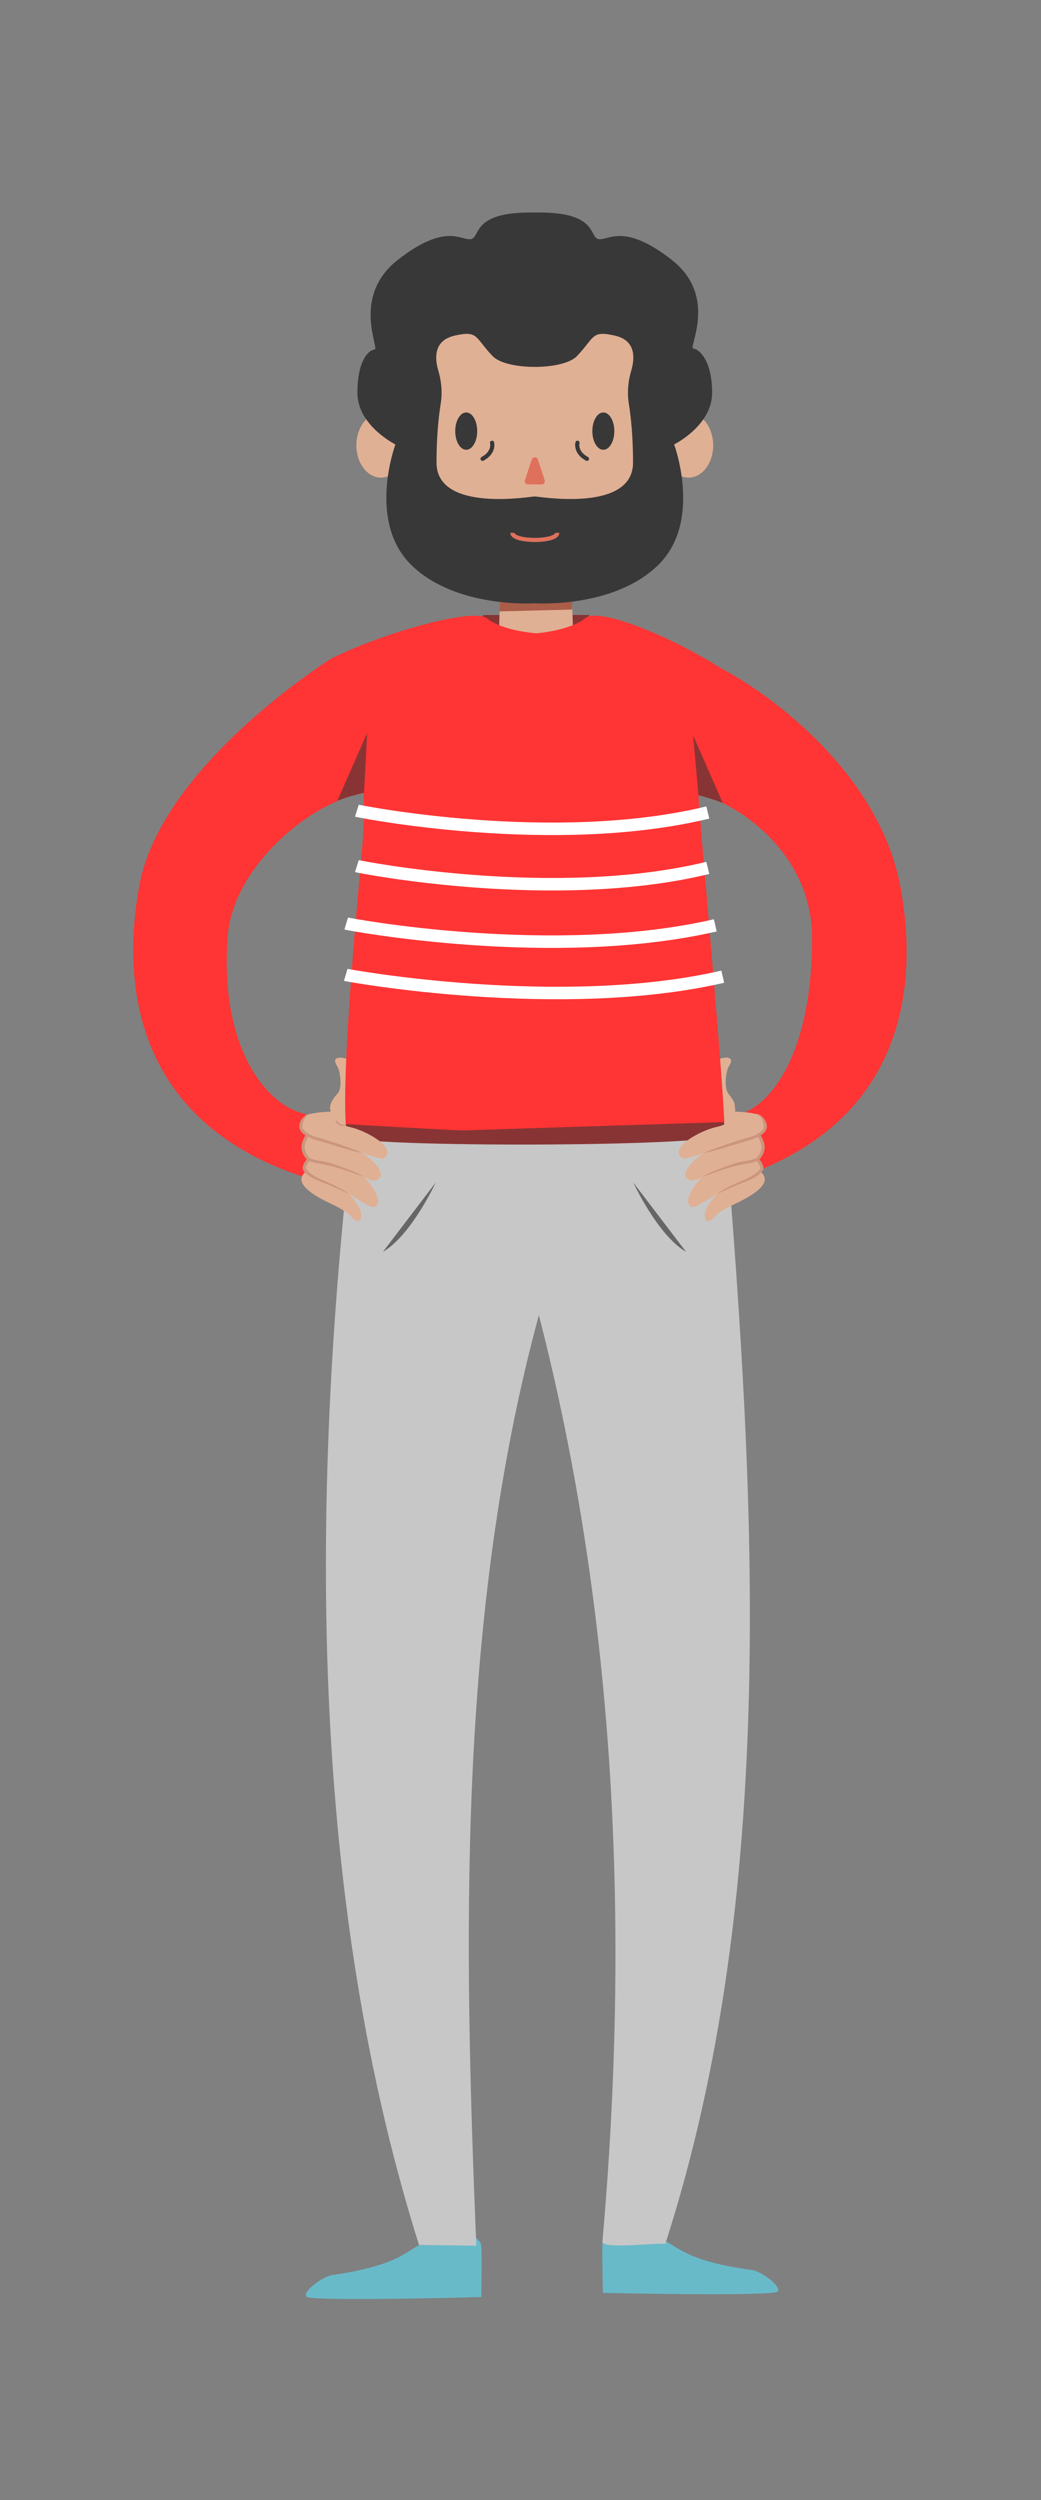 <?xml version="1.0" encoding="UTF-8"?>
<svg width="250px" height="600px" viewBox="0 0 250 600" version="1.1" xmlns="http://www.w3.org/2000/svg" xmlns:xlink="http://www.w3.org/1999/xlink">
    <rect x="0" y="0" width="250" height="600" fill="#808080" stroke="none"/>
    <!-- Generator: Sketch 62 (91390) - https://sketch.com -->
    <title>Marco</title>
    <desc>Created with Sketch.</desc>
    <g id="Marco" stroke="none" stroke-width="1" fill="none" fill-rule="evenodd">
        <g id="Group-3-Copy" transform="translate(32, 51)">
            <path d="M83.531,487.601 C83.783,488.26 83.578,500.287 83.578,500.287 C83.578,500.287 48.142,501.29 42.18,500.409 C39.466,500.007 45.079,495.389 47.802,495.001 C63.432,492.76 65.207,489.473 69.812,487.168 C80.397,481.868 83.279,486.94 83.531,487.601" id="Fill-7" fill="#69BAC9"></path>
            <path d="M112.746,486.608 C112.496,487.269 112.791,499.294 112.791,499.294 C112.791,499.294 148.232,500.09 154.189,499.174 C156.898,498.758 151.253,494.174 148.525,493.798 C132.882,491.651 131.082,488.375 126.461,486.095 C115.838,480.856 112.994,485.947 112.746,486.608" id="Fill-9" fill="#69BAC9"></path>
            <path d="M138.521,208.568 L140.351,214.05 L140.838,219.668 L144.734,218.659 L143.832,215.737 C144.03,215.881 144.436,215.872 144.544,215.665 C144.652,215.43 144.49,214.908 144.482,214.655 L144.436,214.357 C144.409,213.14 143.425,212.257 142.785,211.256 C142.407,210.588 142.317,209.822 142.28,209.083 C142.236,207.919 142.407,206.746 142.722,205.611 C142.967,204.89 143.588,204.24 143.588,203.473 C143.461,202.995 142.849,202.806 142.362,202.824 C140.747,202.86 139.169,203.861 138.693,205.249 C138.63,205.521 138.511,205.872 138.557,206.179 L138.557,206.26 L138.521,208.568 Z" id="Fill-219" fill="#E0B094"></path>
            <path d="M53.521,208.568 L51.689,214.05 L51.203,219.668 L47.308,218.659 L48.21,215.737 C48.012,215.881 47.583,216.081 47.475,215.873 C47.366,215.639 46.531,214.022 49.255,211.256 C49.635,210.588 49.725,209.822 49.76,209.083 C49.806,207.919 49.635,206.746 49.318,205.611 C49.075,204.89 48.454,204.24 48.454,203.473 C48.58,202.995 49.192,202.806 49.679,202.824 C51.293,202.86 52.871,203.861 53.349,205.249 C53.412,205.521 53.529,205.872 53.485,206.179 L53.485,206.26 L53.521,208.568 Z" id="Fill-221" fill="#E0B094"></path>
            <path d="M96.566,258.516 C96.566,258.525 96.558,258.525 96.558,258.525 L96.558,258.544 C96.576,258.525 96.602,258.507 96.621,258.489 C96.602,258.498 96.584,258.507 96.566,258.516" id="Fill-223" fill="#C7C7C7"></path>
            <path d="M51.158,255.035 C51.131,255.513 51.104,255.981 51.077,256.461 C51.092,255.981 51.122,255.512 51.158,255.035" id="Fill-225" fill="#C7C7C7"></path>
            <path d="M98.532,258.543 C97.637,257.875 96.57,258.191 96.07,259.138 C96.166,258.788 96.265,258.388 96.639,258.246 C96.639,258.236 96.647,258.228 96.647,258.218 C97.262,257.932 98.054,258.021 98.532,258.543" id="Fill-227" fill="#C7C7C7"></path>
            <path d="M98.848,259.345 C98.695,259.095 98.59,258.832 98.533,258.543 C98.658,258.777 98.767,259.058 98.848,259.345" id="Fill-229" fill="#C7C7C7"></path>
            <path d="M142.245,220.985 C140.875,216.215 141.244,202.13 137.745,199.767 L56.56,200.037 C54.954,200.218 55.053,201.859 54.728,202.969 C42.673,296.019 40.465,398.368 68.623,487.785 C68.633,487.785 82.383,487.964 82.383,487.964 C79.417,415.375 77.722,337.202 97.413,264.629 C116.123,337.302 119.216,412.75 112.679,486.983 C112.571,488.975 126.818,487.082 127.764,487.568 C154.922,403.561 149.368,308.481 142.245,220.985" id="Fill-231" fill="#C7C7C7"></path>
            <path d="M84.061,96.615 C84.196,96.615 109.122,96.538 109.498,96.615 C109.874,96.692 106.761,100.128 106.761,100.128 C106.761,100.128 92.969,101.47 92.781,101.393 C92.593,101.316 83.738,97.184 83.738,97.184 L84.061,96.615 Z" id="Fill-233" fill="#883434"></path>
            <polygon id="Fill-235" fill="#E0B094" points="96.567 94.939 88.03 94.116 87.774 102.748 96.615 103.65 96.871 103.648 105.705 102.689 105.393 94.06 96.863 94.937"></polygon>
            <path d="M53.818,224.899 C53.638,226.441 53.457,227.992 53.286,229.534 C53.31,229.395 53.779,225.038 53.818,224.899" id="Fill-237" fill="#C7C7C7"></path>
            <path d="M54.504,219.398 C54.323,221.048 54.107,222.744 53.873,224.475 C54.067,222.78 54.282,221.085 54.504,219.398" id="Fill-239" fill="#C7C7C7"></path>
            <path d="M141.335,229.164 C140.429,222.485 139.419,215.794 138.133,209.191 C139.459,215.801 140.507,222.476 141.335,229.164" id="Fill-241" fill="#C7C7C7"></path>
            <path d="M142.335,238.136 C142.109,235.819 141.857,233.493 141.578,231.184 C141.867,233.501 142.109,235.819 142.335,238.136" id="Fill-243" fill="#C7C7C7"></path>
            <path d="M142.651,232.555 L144.391,216.738 C153.003,215.214 163.145,201.752 163.019,173.905 C162.939,155.473 148.071,143.137 135.762,139.368 C135.752,139.531 135.744,139.702 135.744,139.864 C135.689,142.38 141.335,203.645 141.938,218.199 C142.121,222.593 51.293,223.122 51.023,218.731 C49.994,202.148 55.198,151.577 55.144,150.361 C55.432,146.518 55.45,142.894 55.305,139.359 C42.574,141.389 24.018,157.051 22.71,173.482 C20.502,201.246 32.728,214.791 41.339,216.324 L43.079,232.14 C-0.192,219.129 -2.789,184.744 1.457,161.56 C6.446,134.364 42.395,110.457 46.84,107.494 C47.167,107.275 47.503,107.078 47.857,106.905 C61.099,100.441 81.833,94.904 84.908,97.382 C88.749,100.475 96.792,100.99 96.792,100.99 C96.792,100.99 104.825,100.421 108.649,97.302 C111.732,94.795 128.467,101.323 141.19,109.412 C153.957,116.103 179.367,135.239 184.271,161.976 C188.518,185.16 185.922,219.543 142.651,232.555" id="Fill-245" fill="#FF3434"></path>
            <path d="M72.64,232.808 C72.64,232.808 66.776,245.492 59.957,249.447 L72.64,232.808 Z" id="Fill-247" fill="#666666"></path>
            <path d="M120.084,232.808 C120.084,232.808 125.948,245.492 132.766,249.447 L120.084,232.808 Z" id="Fill-249" fill="#666666"></path>
            <path d="M51.028,218.778 L51.6,221.904 C55.439,224.41 138.374,224.329 141.781,221.396 C141.92,221.276 141.908,218.309 141.908,218.309 C141.908,218.309 80.858,220.208 79.63,220.305 C78.403,220.403 51.028,218.778 51.028,218.778" id="Fill-251" fill="#883434"></path>
            <path d="M51.634,235.432 C53.01,236.657 54.295,238.494 54.758,240.126 C54.884,240.572 54.697,242.489 53.725,242.058 C52.665,241.587 51.923,240.348 50.895,239.739 C50.042,239.233 49.185,238.735 48.293,238.282 C47.656,237.959 46.995,237.681 46.36,237.357 C44.151,236.235 37.998,233.047 41.362,230.253 L51.634,235.432 Z" id="Fill-253" fill="#E0B094"></path>
            <path d="M42.19,227.059 C41.609,227.584 40.763,229.195 41.21,229.79 C42.447,231.441 45.087,232.143 46.936,232.966 C49.354,234.041 51.484,235.353 53.705,236.671 C54.71,237.266 57.512,239.41 58.388,238.386 C60.119,236.363 55.651,231.564 55,230.985 L42.19,227.059 Z" id="Fill-255" fill="#E0B094"></path>
            <path d="M51.677,235.468 C50.167,234.286 46.722,232.7 45.385,232.189 C44.166,231.694 42.712,230.854 41.817,229.935 C41.693,229.79 41.524,229.649 41.474,229.469 C41.414,228.973 41.692,228.494 41.96,228.077 C42.092,227.866 42.278,227.689 42.443,227.503 C42.578,227.295 42.419,227.018 42.153,226.99 C41.867,226.964 41.705,227.222 41.546,227.393 C41.266,227.734 41.035,228.11 40.872,228.508 C40.731,228.87 40.631,229.271 40.731,229.651 C40.797,229.921 41.009,230.136 41.196,230.348 C42.81,232.025 45.292,232.623 47.431,233.581 C48.279,233.961 48.674,234.06 50.852,235.122 C51.351,235.366 51.647,235.476 51.677,235.468" id="Fill-257" fill="#CC957D"></path>
            <path d="M41.91,221.448 C41.536,221.857 41.193,222.478 40.894,223.457 C40.565,224.534 40.959,225.92 41.844,226.904 C42.634,227.787 45.066,227.951 46.301,228.223 C49.22,228.868 52.303,229.825 54.848,231.085 C55.484,231.398 58.082,233.47 59.316,231.477 C60.298,229.891 56.409,226.381 54.811,225.694 L41.91,221.448 Z" id="Fill-259" fill="#E0B094"></path>
            <path d="M55.468,231.454 C54.946,231.228 54.299,230.844 53.902,230.618 C52.94,230.194 52.619,230.052 51.599,229.668 C49.592,228.93 48.114,228.241 46,227.808 C44.869,227.594 43.669,227.501 42.628,227.024 C42.195,226.835 41.931,226.458 41.705,226.093 C41.318,225.446 41.102,224.698 41.181,223.962 C41.272,223.356 41.518,222.765 41.813,222.217 C41.97,221.863 42.699,221.34 41.986,221.107 C41.712,221.052 41.55,221.283 41.417,221.458 C41.17,221.784 40.981,222.147 40.825,222.514 C40.323,223.572 40.237,224.767 40.729,225.841 L40.781,225.96 C41.017,226.453 41.318,226.942 41.751,227.316 C42.372,227.799 43.198,227.992 43.981,228.16 C45.559,228.426 47.143,228.721 48.671,229.168 C51.122,229.873 55.002,231.332 55.428,231.449 C55.461,231.454 55.465,231.454 55.468,231.454" id="Fill-261" fill="#CC957D"></path>
            <path d="M141.589,141.737 C141.571,141.651 134.451,125.528 134.451,125.528 C134.451,125.528 135.73,139.848 135.742,139.878 C136.337,139.939 140.158,141.09 141.589,141.737" id="Fill-263" fill="#883434"></path>
            <path d="M49.012,141.197 C49.03,141.111 56.15,124.989 56.15,124.989 C56.15,124.989 55.495,139.257 55.379,139.258 C54.784,139.32 50.444,140.551 49.012,141.197" id="Fill-265" fill="#883434"></path>
            <path d="M50.668,216.24 C50.733,216.386 50.825,215.427 50.7,215.461 C49.637,215.737 49.967,215.556 48.879,215.667 C46.877,215.872 44.015,215.845 42.126,216.485 C40.866,216.912 39.922,218.793 40.358,219.948 C40.773,221.054 43.007,222.041 44.152,222.332 C47.882,223.275 51.808,224.677 55.447,225.89 C56.746,226.324 59.736,227.317 60.136,227.024 C63.757,224.374 55.438,220.25 52.263,219.548 C51.372,219.352 49.269,218.818 48.961,217.994 L50.668,216.24 Z" id="Fill-267" fill="#E0B094"></path>
            <path d="M50.293,218.894 C49.779,218.832 49.514,218.694 49.144,218.287 C48.928,218.075 48.597,217.679 48.576,217.964 C48.574,218.189 48.746,218.39 48.895,218.559 C49.886,219.489 49.81,219.096 50.493,219.187 C50.687,219.213 50.963,219.215 51.132,219.271 C51.155,219.121 50.636,218.935 50.293,218.894" id="Fill-269" fill="#CC957D"></path>
            <path d="M43.492,221.755 C42.761,221.478 42.051,221.13 41.441,220.67 C40.978,220.332 40.599,219.86 40.635,219.302 C40.668,218.428 41,217.306 41.778,216.764 C42.184,216.493 42.165,216.463 42.745,216.303 C42.561,216.247 42.275,216.259 41.675,216.521 C40.457,217.229 39.719,218.435 39.9,219.72 C40.214,221.153 41.979,221.902 43.335,222.445 C46.903,223.421 52.88,225.421 54.845,225.692 C54.827,225.469 47.984,222.982 43.492,221.755" id="Fill-271" fill="#CC957D"></path>
            <path d="M140.408,235.432 C139.031,236.657 137.746,238.494 137.284,240.126 C137.157,240.572 137.344,242.489 138.316,242.058 C139.377,241.587 140.119,240.348 141.145,239.739 C142,239.233 142.856,238.735 143.748,238.282 C144.385,237.959 145.047,237.681 145.682,237.357 C147.89,236.235 154.042,233.047 150.679,230.253 L140.408,235.432 Z" id="Fill-273" fill="#E0B094"></path>
            <path d="M149.852,227.059 C150.433,227.584 151.277,229.195 150.832,229.79 C149.594,231.441 146.955,232.143 145.105,232.966 C142.687,234.041 140.557,235.353 138.336,236.671 C137.331,237.266 134.529,239.41 133.652,238.386 C131.921,236.363 136.391,231.564 137.042,230.985 L149.852,227.059 Z" id="Fill-275" fill="#E0B094"></path>
            <path d="M140.364,235.468 C141.874,234.286 145.319,232.7 146.658,232.189 C147.876,231.694 149.33,230.854 150.224,229.935 C150.348,229.79 150.517,229.649 150.567,229.469 C150.627,228.973 150.349,228.494 150.081,228.077 C149.949,227.866 149.764,227.689 149.597,227.503 C149.462,227.295 149.622,227.018 149.889,226.99 C150.174,226.964 150.337,227.222 150.495,227.393 C150.775,227.734 151.007,228.11 151.168,228.508 C151.31,228.87 151.409,229.271 151.312,229.651 C151.244,229.921 151.034,230.136 150.846,230.348 C149.231,232.025 146.75,232.623 144.61,233.581 C143.763,233.961 143.367,234.06 141.19,235.122 C140.691,235.366 140.394,235.476 140.364,235.468" id="Fill-277" fill="#CC957D"></path>
            <path d="M150.131,221.448 C150.506,221.857 150.849,222.478 151.147,223.457 C151.477,224.534 151.083,225.92 150.197,226.904 C149.407,227.787 146.975,227.951 145.74,228.223 C142.821,228.868 139.737,229.825 137.194,231.085 C136.557,231.398 133.959,233.47 132.725,231.477 C131.744,229.891 135.632,226.381 137.229,225.694 L150.131,221.448 Z" id="Fill-279" fill="#E0B094"></path>
            <path d="M136.573,231.454 C137.095,231.228 137.744,230.844 138.139,230.618 C139.101,230.194 139.423,230.052 140.442,229.668 C142.45,228.93 143.927,228.241 146.041,227.808 C147.173,227.594 148.372,227.501 149.414,227.024 C149.845,226.835 150.11,226.458 150.337,226.093 C150.724,225.446 150.94,224.698 150.86,223.962 C150.769,223.356 150.523,222.765 150.228,222.217 C150.071,221.863 149.343,221.34 150.056,221.107 C150.329,221.052 150.493,221.283 150.623,221.458 C150.871,221.784 151.061,222.147 151.217,222.514 C151.718,223.572 151.805,224.767 151.313,225.841 L151.26,225.96 C151.024,226.453 150.722,226.942 150.29,227.316 C149.669,227.799 148.843,227.992 148.06,228.16 C146.482,228.426 144.898,228.721 143.37,229.168 C140.919,229.873 137.039,231.332 136.614,231.449 C136.58,231.454 136.576,231.454 136.573,231.454" id="Fill-281" fill="#CC957D"></path>
            <path d="M142.292,216.261 C142.227,216.407 142.135,215.448 142.26,215.481 C143.323,215.758 142.074,215.556 143.162,215.667 C145.164,215.873 148.027,215.845 149.915,216.485 C151.176,216.912 152.119,218.792 151.684,219.949 C151.268,221.053 149.035,222.042 147.889,222.332 C144.159,223.276 140.232,224.677 136.594,225.891 C135.296,226.324 132.305,227.317 131.904,227.024 C128.284,224.374 136.604,220.249 139.778,219.548 C140.669,219.352 142.772,218.818 143.08,217.995 L142.292,216.261 Z" id="Fill-283" fill="#E0B094"></path>
            <path d="M148.549,221.755 C149.28,221.478 149.991,221.13 150.6,220.67 C151.064,220.332 151.442,219.86 151.406,219.302 C151.373,218.428 151.042,217.306 150.264,216.764 C149.857,216.493 149.875,216.463 149.297,216.303 C149.48,216.247 149.766,216.259 150.367,216.521 C151.584,217.229 152.321,218.435 152.142,219.72 C151.828,221.153 150.063,221.902 148.705,222.445 C145.139,223.421 139.16,225.421 137.195,225.692 C137.214,225.469 144.058,222.982 148.549,221.755" id="Fill-285" fill="#CC957D"></path>
            <path d="M53.707,143.564 C54.4,143.783 101.04,152.959 137.984,144" id="Stroke-287" stroke="#FFFFFF" stroke-width="3"></path>
            <path d="M53.707,156.862 C54.4,157.081 101.04,166.256 137.984,157.299" id="Stroke-289" stroke="#FFFFFF" stroke-width="3"></path>
            <path d="M51.143,170.647 C51.872,170.866 100.922,180.041 139.775,171.083" id="Stroke-291" stroke="#FFFFFF" stroke-width="3"></path>
            <path d="M51.028,182.962 C51.757,183.181 102.72,192.366 141.573,183.408" id="Stroke-293" stroke="#FFFFFF" stroke-width="3"></path>
            <polygon id="Fill-295" fill="#AA5D48" points="88.099 92.148 87.982 95.742 105.38 95.292 105.369 92.136"></polygon>
            <path d="M65.407,55.878 C65.407,60.161 62.759,63.632 59.493,63.632 C56.227,63.632 53.579,60.161 53.579,55.878 C53.579,51.596 56.227,48.124 59.493,48.124 C62.759,48.124 65.407,51.596 65.407,55.878" id="Fill-297" fill="#E0B094"></path>
            <path d="M127.448,55.878 C127.448,60.161 130.096,63.632 133.362,63.632 C136.628,63.632 139.276,60.161 139.276,55.878 C139.276,51.596 136.628,48.124 133.362,48.124 C130.096,48.124 127.448,51.596 127.448,55.878" id="Fill-299" fill="#E0B094"></path>
            <path d="M96.419,0.012 C111.936,-0.318 109.31,6.091 111.841,6.407 C114.172,6.698 117.876,2.458 129.248,11.311 C140.609,20.157 133.149,32.58 134.504,32.669 C135.86,32.76 139.02,35.427 139.02,43.287 C139.02,51.148 129.895,55.664 129.895,55.664 C129.895,55.664 136.762,74.093 126.102,84.574 C115.443,95.054 96.563,93.789 96.563,93.789 L96.293,93.789 C96.293,93.789 77.412,95.054 66.753,84.574 C56.093,74.093 62.959,55.664 62.959,55.664 C62.959,55.664 53.835,51.148 53.835,43.287 C53.835,35.427 56.585,32.986 57.94,32.896 C59.295,32.805 52.245,20.157 63.607,11.311 C74.979,2.458 78.684,6.698 81.014,6.407 C83.545,6.091 80.919,-0.318 96.436,0.012 L96.419,0.012 Z" id="Fill-301" fill="#383838"></path>
            <path d="M96.419,68.143 C96.934,68.08 120.025,72.211 120.025,60.019 C120.025,53.708 119.51,48.973 119.013,45.874 C118.587,43.226 118.828,40.542 119.59,37.961 C120.503,34.868 120.684,30.705 115.686,29.556 C109.946,28.234 110.845,29.987 106.558,34.458 C103.236,37.925 89.619,37.925 86.295,34.458 C82.01,29.987 82.908,28.234 77.169,29.556 C72.171,30.705 72.351,34.868 73.266,37.961 C74.027,40.542 74.268,43.226 73.842,45.874 C73.345,48.973 72.83,53.708 72.83,60.019 C72.83,72.211 95.922,68.08 96.437,68.143 L96.419,68.143 Z" id="Fill-303" fill="#E0B094"></path>
            <path d="M95.705,59.27 L94.058,64.248 C93.893,64.745 94.263,65.257 94.786,65.257 L98.081,65.257 C98.605,65.257 98.975,64.745 98.81,64.248 L97.163,59.27 C96.93,58.568 95.937,58.568 95.705,59.27" id="Fill-305" fill="#DF715C"></path>
            <path d="M82.602,52.47 C82.602,54.944 81.421,56.951 79.963,56.951 C78.505,56.951 77.325,54.944 77.325,52.47 C77.325,49.995 78.505,47.99 79.963,47.99 C81.421,47.99 82.602,49.995 82.602,52.47" id="Fill-307" fill="#383838"></path>
            <path d="M86.172,55.258 C86.172,55.258 86.804,57.535 83.895,59.118" id="Stroke-309" stroke="#383838" stroke-linecap="round"></path>
            <path d="M110.253,52.47 C110.253,54.944 111.434,56.951 112.892,56.951 C114.35,56.951 115.532,54.944 115.532,52.47 C115.532,49.995 114.35,47.99 112.892,47.99 C111.434,47.99 110.253,49.995 110.253,52.47" id="Fill-311" fill="#383838"></path>
            <path d="M106.683,55.258 C106.683,55.258 106.05,57.535 108.96,59.118" id="Stroke-313" stroke="#383838" stroke-linecap="round"></path>
            <path d="M101.829,76.873 C101.829,79.16 91.048,79.16 91.048,76.873" id="Stroke-315" stroke="#DF715C"></path>
        </g>
    </g>
</svg>